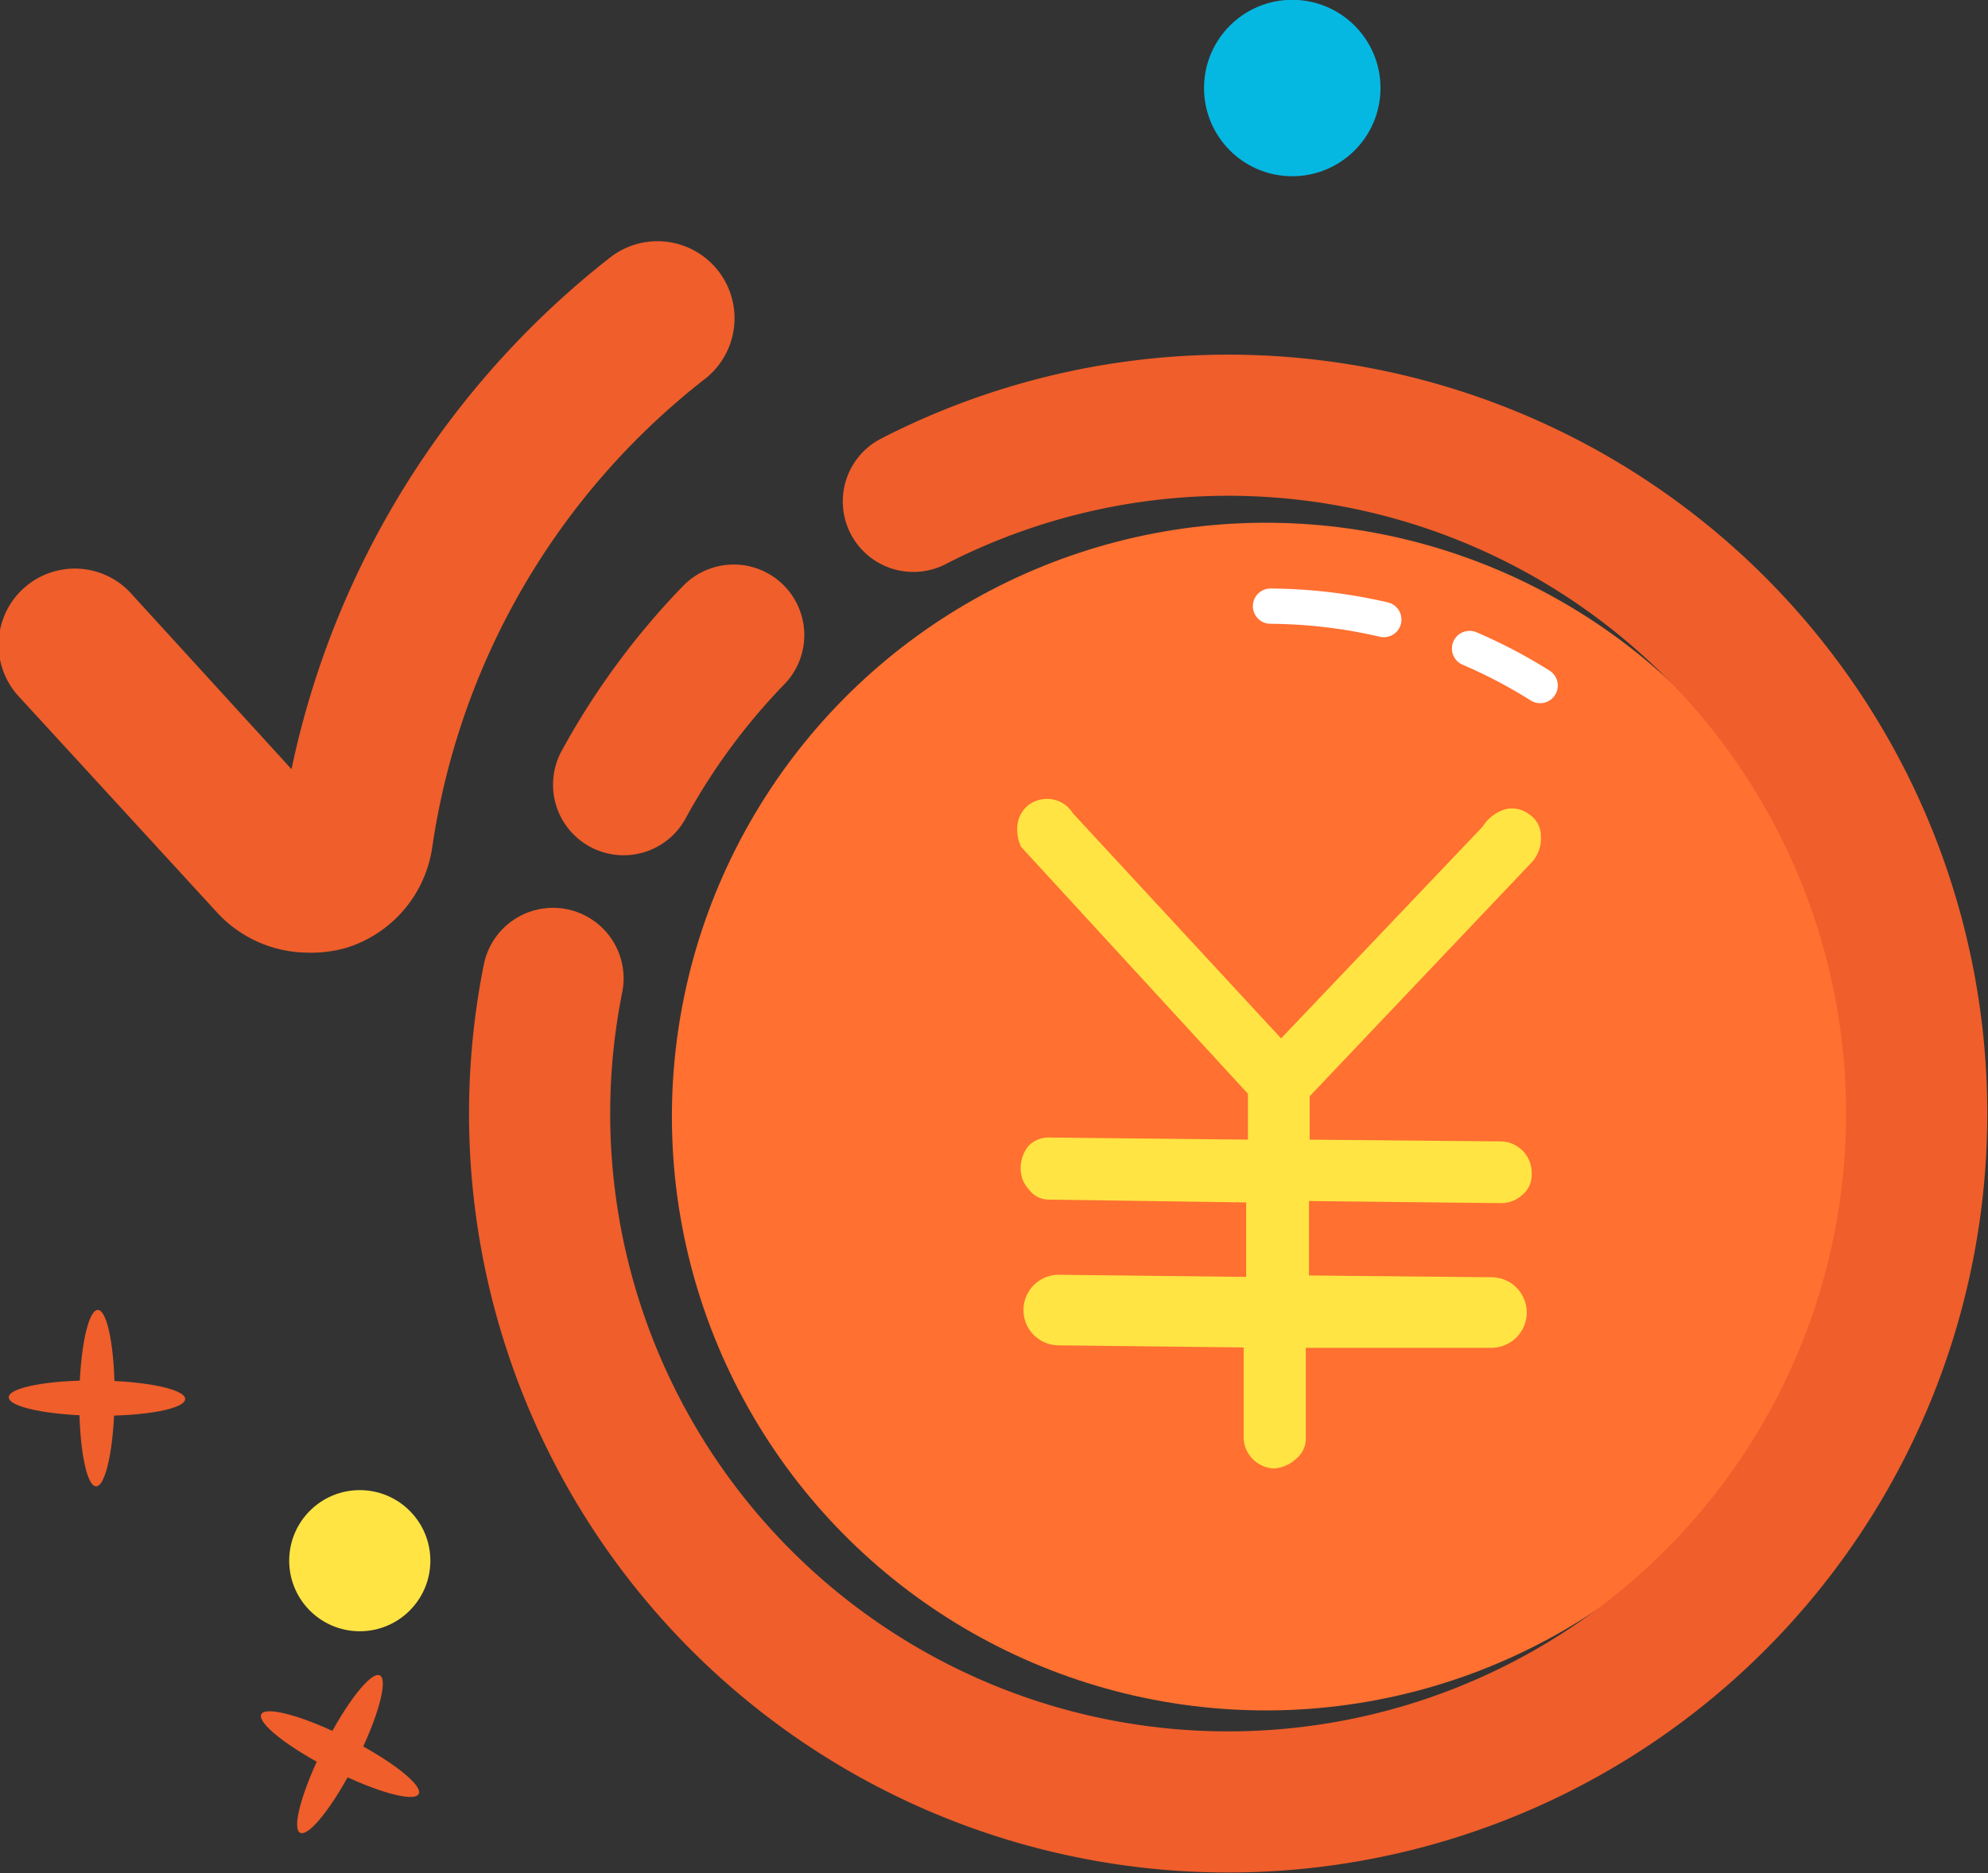 <svg xmlns="http://www.w3.org/2000/svg" viewBox="0 0 56.33 53.09"><rect x="0" y="0" width="56.33" height="53.09" fill="#333333" stroke="none"/><defs><style>.cls-1{fill:#ff7031;}.cls-2,.cls-3,.cls-6{fill:none;stroke-miterlimit:10;}.cls-2,.cls-3{stroke:#fff;}.cls-2,.cls-6{stroke-linecap:round;}.cls-4{fill:#ffe443;}.cls-5{fill:#ef5e2b;}.cls-6{stroke:#ef5e2b;stroke-width:4px;}.cls-7{fill:#05b8e2;}</style></defs><title>退款，售后</title><g id="图层_2" data-name="图层 2"><g id="图层_1-2" data-name="图层 1"><circle class="cls-1" cx="35.89" cy="31.66" r="16.83" transform="matrix(0.01, -1, 1, 0.01, 3.85, 67.22)"/><path class="cls-2" d="M39.21,17.56A14.53,14.53,0,0,0,36,17.18"/><path class="cls-2" d="M43.64,19.43a14.44,14.44,0,0,0-2-1.05"/><path class="cls-3" d="M50.37,31.81"/><path class="cls-4" d="M42.55,32.35a.89.89,0,0,1,.85.91.74.74,0,0,1-.28.62.89.89,0,0,1-.59.22l-5.44-.06,0,2.11,5.17.05a1,1,0,1,1,0,2L37,38.2l0,2.61a.74.74,0,0,1-.28.54,1,1,0,0,1-.63.27.9.9,0,0,1-.85-.82l0-2.61L30,38.13a1,1,0,1,1,0-2l5.31.06,0-2.11L29.74,34a.7.7,0,0,1-.58-.28.87.87,0,0,1-.24-.61,1,1,0,0,1,.22-.63.81.81,0,0,1,.63-.24l5.59.06V31l-6.43-7a1.18,1.18,0,0,1-.1-.63.85.85,0,0,1,.32-.56.89.89,0,0,1,.63-.16.85.85,0,0,1,.62.4l5.9,6.38,5.71-6a1.13,1.13,0,0,1,.67-.5.8.8,0,0,1,.65.15.73.73,0,0,1,.33.61,1,1,0,0,1-.24.73l-6.31,6.65V32.3Z"/><path class="cls-5" d="M8.7,27a3.52,3.52,0,0,1-2.57-1.16L.57,19.78a2.16,2.16,0,1,1,3.19-2.91L8.26,21.8a24.91,24.91,0,0,1,9-14.48A2.16,2.16,0,0,1,20,10.72,20.61,20.61,0,0,0,12.25,24a3.51,3.51,0,0,1-2.46,2.87A3.59,3.59,0,0,1,8.7,27Z"/><path class="cls-6" d="M15.67,27.73A19.51,19.51,0,1,0,25.88,14.21"/><path class="cls-6" d="M20.79,18a19.57,19.57,0,0,0-3.12,4.24"/><circle class="cls-7" cx="36.63" cy="2.5" r="2.5" transform="matrix(0.01, -1, 1, 0.01, 33.75, 39.1)"/><circle class="cls-4" cx="10.19" cy="44.23" r="2" transform="translate(-34.14 53.96) rotate(-89.4)"/><ellipse class="cls-5" cx="2.74" cy="39.65" rx="0.5" ry="2.5" transform="matrix(0.01, -1, 1, 0.01, -36.93, 41.97)"/><ellipse class="cls-5" cx="2.74" cy="39.65" rx="2.5" ry="0.5" transform="matrix(0.01, -1, 1, 0.01, -36.93, 41.97)"/><ellipse class="cls-5" cx="9.64" cy="49.72" rx="0.5" ry="2.5" transform="translate(-39.08 35.86) rotate(-63.15)"/><ellipse class="cls-5" cx="9.64" cy="49.72" rx="2.5" ry="0.5" transform="translate(-39.08 35.86) rotate(-63.15)"/></g></g></svg>